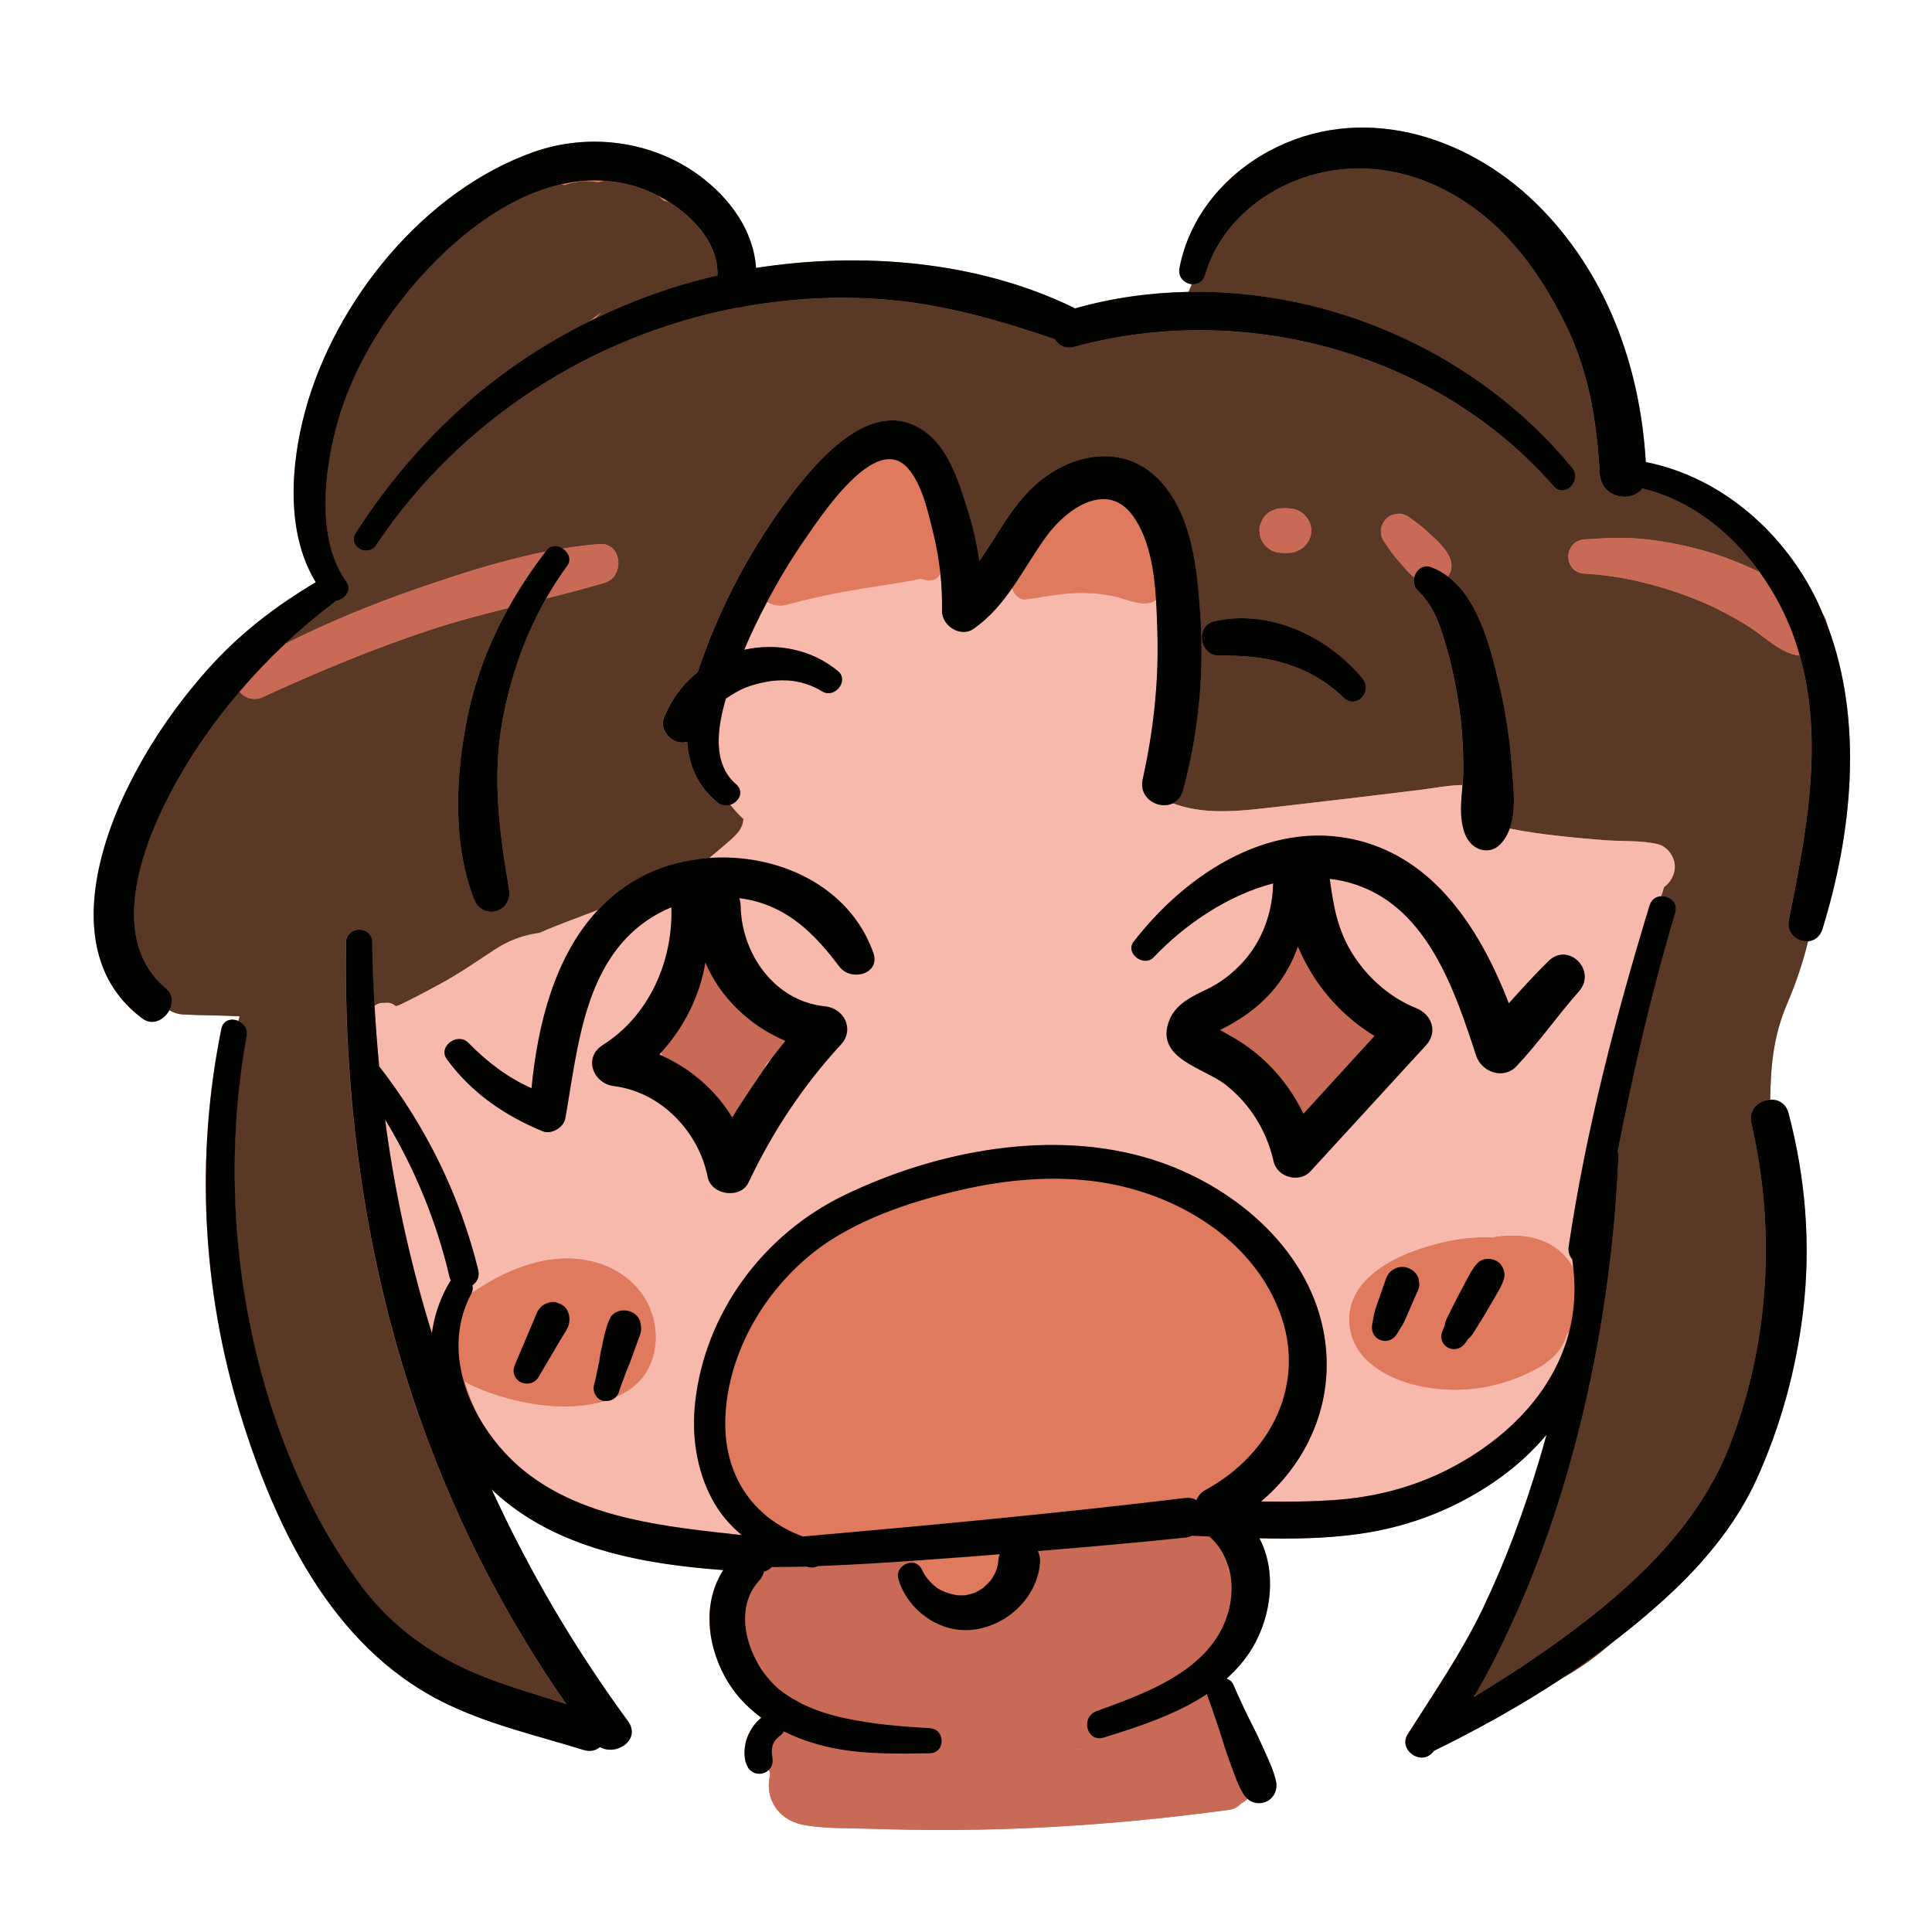 <svg xmlns="http://www.w3.org/2000/svg" xmlns:xlink="http://www.w3.org/1999/xlink" width="1080" zoomAndPan="magnify" viewBox="0 0 810 810" height="1080" preserveAspectRatio="xMidYMid meet" version="1.0"><defs><clipPath id="7562105d0b"><path d="M 39 53 L 776 53 L 776 767.238 L 39 767.238 Z M 39 53 " clip-rule="nonzero"/></clipPath><clipPath id="dcac091f33"><path d="M 100 213 L 767 213 L 767 767.238 L 100 767.238 Z M 100 213 " clip-rule="nonzero"/></clipPath></defs><g clip-path="url(#7562105d0b)"><path fill="#e07a5f" d="M 766.215 262.398 C 765.836 260.41 765.109 258.562 763.973 256.906 C 763.387 255.547 762.867 254.191 762.234 252.863 C 748.457 223.535 721.75 200 689.988 193.719 C 687.652 153.5 673.418 114.117 644.09 85.359 C 614.461 56.266 569.949 42.754 531.812 63.465 C 513.031 73.66 498.555 91.121 494.5 112.336 C 493.742 116.281 496.645 118.852 499.66 119.152 C 499.203 120.227 498.746 121.27 498.316 122.359 C 482.281 122.656 466.242 124.852 450.617 129.32 C 450.348 129.145 450.098 128.957 449.797 128.812 C 409.449 109.289 361.055 105.438 316.953 112.32 C 315.91 96.645 305.906 82.895 293.008 73.457 C 273.152 58.934 246.793 55.59 223.73 63.719 C 177.906 79.867 140.496 126.113 127.965 172.254 C 121.855 194.746 119.695 223.379 132.398 244.105 C 115.258 254.285 100.23 265.84 86.863 280.883 C 73.32 296.129 61.75 313.129 52.895 331.52 C 38.496 361.414 28.711 404.113 59.824 427.078 C 64.023 430.172 68.914 427.473 71.016 423.512 C 72.609 424.441 74.391 425.152 76.57 425.277 C 84.855 425.77 92.656 425.625 100.5 426.086 C 100.309 426.73 100.137 427.395 99.949 428.043 C 97.137 426.762 93.555 427.473 92.766 431.371 C 81.906 484.785 84.684 540.555 100.688 592.691 C 115.18 639.902 138.855 689.766 184.789 713.109 C 203.855 722.801 224.312 727.332 244.582 733.613 C 247.469 734.516 249.805 733.852 251.48 732.414 C 258.473 736.379 268.875 729.227 263.223 721.539 C 240.73 690.855 221.645 658.34 206.066 624.305 C 206.414 624.637 206.73 625 207.094 625.332 C 232.773 649.105 269 655.719 303.207 658.227 C 294.699 671.422 296.211 688.566 303.648 702.504 C 307.5 709.734 312.883 715.512 319.148 720.133 C 316.512 722.266 314.602 725.059 313.309 728.246 C 312.582 730.047 312.25 731.973 312.125 733.898 C 312.074 734.641 312.094 735.383 312.172 736.125 C 312.266 736.93 312.297 737.781 312.535 738.555 C 312.785 739.344 313.148 740.102 313.496 740.859 C 314.02 742.012 315.66 743.18 316.859 743.449 C 318.121 743.734 319.336 743.668 320.535 743.164 C 321.184 742.895 321.785 742.469 322.305 741.965 C 322.605 742.676 322.855 743.34 322.906 743.906 C 322.414 745.691 322.18 747.602 322.352 749.746 C 322.984 757.922 328.949 763.605 336.793 765.059 C 345.934 766.746 355.832 766.383 365.098 766.699 C 375.434 767.047 385.789 767.219 396.129 767.203 C 436.109 767.156 475.902 764.125 515.508 758.727 C 517.449 758.461 519.074 757.434 520.387 756.043 C 521.363 755.555 522.215 754.91 523.004 754.168 C 525.09 755.934 527.992 756.488 530.629 755.383 C 534.102 753.914 535.727 750.301 534.906 746.652 C 534.039 742.754 532.27 738.824 530.629 735.191 C 529.176 731.988 527.758 728.723 526.164 725.582 C 522.879 719.156 519.832 712.699 516.945 706.086 C 516.438 704.934 515.398 704.191 514.23 703.734 C 518.363 699.992 522.09 695.797 525.043 690.824 C 533.156 677.215 535.27 658.719 527.977 644.891 C 541.867 645.223 555.742 645.016 569.602 643.09 C 591.383 640.059 611.684 632.043 629.473 619.066 C 636.637 613.84 642.938 607.922 648.367 601.465 C 647.355 605.066 646.363 608.68 645.273 612.262 C 638.91 633.445 631.254 654.297 621.691 674.25 C 612.707 692.984 601.203 709.637 590.137 727.098 C 586.191 733.332 595.219 740.246 600.316 734.957 C 600.617 734.641 600.902 734.293 601.203 733.977 C 619.496 725.043 637.492 715.051 654.617 703.766 C 662.195 699.613 669.391 694.406 676.148 688.438 C 685.035 681.637 693.621 674.453 701.719 666.766 C 715.797 653.414 728.41 637.801 736.461 620.043 C 746.547 597.789 752.953 574.285 755.875 550.039 C 759.254 522.07 756.996 493.91 749.828 466.699 C 748.727 462.5 745.426 460.824 742.141 460.984 C 742.426 447.836 743.105 435.207 749.387 420.527 C 753.113 411.848 755.906 403.324 758.055 394.656 C 760.609 394.422 763.027 392.84 764.051 389.527 C 776.52 349.262 781.336 302.664 766.215 262.398 Z M 766.215 262.398 " fill-opacity="1" fill-rule="nonzero"/></g><path fill="#593926" d="M 749.988 385.629 C 757.266 349.527 764.777 310.918 754.551 274.867 C 746.672 274.109 739.918 266.93 733.367 262.809 C 726.738 258.641 719.762 254.902 712.531 251.918 C 697.691 245.793 680.535 241.309 664.465 240.504 C 655.168 240.047 655.266 226.727 664.465 226.125 C 673.844 225.523 682.777 225.098 692.152 226.348 C 701.199 227.547 710.066 229.41 718.766 232.203 C 725.223 234.27 731.504 236.906 737.645 239.793 C 725.488 222.984 708.504 209.551 688.523 204.848 C 683.977 210.828 672.027 209 670.859 199.672 C 670.449 198.613 670.371 197.477 670.559 196.355 C 669.156 174.73 665.668 154.543 655.801 134.922 C 645.336 114.102 631.809 95.383 611.637 83.008 C 592.535 71.309 570.199 67.176 548.594 73.852 C 528.594 80.023 511.152 94.828 505.23 115.316 C 504.363 118.348 501.98 119.406 499.66 119.184 C 499.203 120.258 498.746 121.301 498.316 122.391 C 559.152 121.238 620.129 148.688 659.066 196.07 C 663.488 201.453 656.008 209.219 651.285 203.836 C 602.355 147.883 521.742 125.957 450.477 145.434 C 446.641 146.477 443.734 144.805 442.172 142.23 C 418.781 134.242 395.277 127.488 370.512 125.547 C 350.75 124 331.051 125.152 311.84 128.594 C 310.988 128.891 310.07 129.035 309.141 129.02 C 248.242 140.652 192.699 176.184 157.688 228.617 C 154.137 233.938 145.566 229.031 149.055 223.566 C 161.855 203.473 177.465 185.039 195.348 169.285 C 211.023 155.457 228.621 143.824 247.391 134.543 C 249.047 132.996 252.52 130.691 252.285 130.898 C 251.383 131.703 250.578 132.586 249.727 133.438 C 266.016 125.594 283.145 119.484 300.758 115.508 C 301.281 102.77 291.461 91.703 280.586 84.773 C 279.828 84.555 279.07 84.332 278.297 84.191 C 277.523 83.48 276.766 82.738 275.961 82.09 C 274.289 81.223 272.629 80.449 270.988 79.785 C 265.148 77.449 259.309 76.25 253.516 75.824 C 252.551 75.98 251.59 76.188 250.641 76.473 C 246.461 75.605 241.945 75.84 236.703 77.594 C 236.422 77.527 236.184 77.418 235.898 77.371 C 235.664 77.324 235.441 77.34 235.207 77.293 C 207.203 83.652 181.711 107.488 165.484 129.414 C 153.664 145.402 144.555 163.461 139.992 182.875 C 135.574 201.707 133.285 227.355 145.203 243.945 C 147.773 247.527 144.207 251.695 140.594 251.949 C 140.324 252.234 140.152 252.547 139.805 252.801 C 132.762 258.105 125.945 263.852 119.426 269.992 C 137.246 261.055 155.699 253.465 174.562 246.914 C 192.098 240.82 210.281 234.934 228.719 231.285 C 228.891 231.051 229.066 230.812 229.238 230.578 C 231.039 228.242 233.863 228.539 235.961 229.992 C 241.047 229.172 246.145 228.477 251.258 228.098 C 260.887 227.371 262.055 241.785 253.453 244.34 C 245.34 246.754 237.164 248.855 228.969 250.906 C 219.926 266.801 213.895 284.34 210.613 302.379 C 206.258 326.391 209.445 349.102 213.422 372.844 C 215.047 382.582 202.199 386.133 198.68 376.914 C 189.539 353.016 190.992 324.242 196.203 299.57 C 199.547 283.707 205.387 268.824 213.137 254.902 C 202.23 257.633 191.355 260.457 180.637 263.992 C 156.598 271.918 133.172 281.703 110.176 292.246 C 106.23 294.062 102.535 292.578 100.422 289.941 C 89.152 303.152 79.254 317.504 71.344 332.578 C 59.16 355.781 45.145 393.992 69.578 414.418 C 72.578 416.93 72.547 420.574 70.984 423.527 C 72.578 424.457 74.359 425.168 76.539 425.293 C 84.824 425.785 92.625 425.641 100.469 426.102 C 100.277 426.746 100.105 427.41 99.914 428.059 C 102.125 429.066 103.879 431.277 103.34 434.309 C 98.164 462.957 97.012 492.316 99.727 521.297 C 104.398 571.301 121.352 624.766 151.738 665.301 C 164.41 682.219 181.918 694.578 201.441 702.41 C 213.152 707.113 225.324 710.508 237.336 714.406 C 225.641 697.656 215.016 680.121 205.453 662.109 C 198.457 648.93 192.191 635.496 186.477 621.875 C 186.227 621.277 185.973 620.691 185.719 620.094 C 156.234 548.984 143.875 472.461 144.996 395.02 C 145.09 387.934 155.902 387.949 155.984 395.02 C 156.094 403.938 156.441 412.887 156.961 421.82 C 158.004 420.875 159.406 420.309 161.16 420.527 C 162.785 420.227 164.473 420.559 165.754 421.773 C 165.832 421.805 165.91 421.82 165.988 421.855 C 166.875 421.602 167.742 421.27 168.562 420.812 C 170.203 420.086 171.812 419.234 173.41 418.414 C 177.434 416.359 181.426 414.23 185.391 412.051 C 192.934 407.898 199.926 403.055 207.109 398.32 C 213.121 394.34 219.262 392.035 226.176 391.121 C 233.738 387.773 241.645 384.98 249.145 382.094 C 249.68 381.887 250.199 381.684 250.738 381.461 C 255.93 375.953 261.961 371.152 269.094 367.43 C 277.699 362.945 287.438 360.406 297.363 359.727 C 299.574 357.895 301.77 356.062 303.93 354.184 C 306.41 352.023 309.707 349.465 311.004 346.324 C 311.398 345.379 311.586 344.383 311.648 343.355 C 309.66 341.559 307.848 339.555 306.172 337.422 C 304.469 337.992 302.512 337.895 300.773 336.477 C 292.281 329.578 288.73 320.613 288.02 311.016 C 286.758 311.379 285.383 311.426 283.887 311.016 C 280 309.941 276.703 305.176 278.281 301.133 C 281.312 293.32 286.254 286.785 292.488 281.781 C 293.008 280.172 293.527 278.594 294.082 277.031 C 302.953 252.219 315.566 228.73 331.477 207.719 C 343.441 191.922 367.148 164.375 388.898 181.848 C 398.211 189.332 402.348 203.223 405.789 214.207 C 407.953 221.105 409.5 228.098 410.586 235.184 C 418.527 223.789 424.668 210.957 435.621 201.91 C 450.586 189.551 471.941 186.176 486.273 201.547 C 499.77 216.023 501.84 238.262 503.164 257.031 C 504.918 281.973 502.516 307.258 495.949 331.375 C 495.191 334.141 493.598 335.891 491.672 336.824 C 494.355 337.816 497.148 338.559 499.898 339.062 C 511.137 341.18 522.957 339.68 534.211 338.418 C 547.426 336.934 560.637 335.324 573.848 333.777 C 581.012 332.938 588.164 332.055 595.312 331.172 C 601.105 330.461 607.199 329.215 613.121 329.121 C 613.293 327.035 613.449 325 613.449 323.059 C 613.465 313.617 612.883 304.117 611.445 294.773 C 609.992 285.348 607.91 275.957 605.039 266.863 C 602.621 259.227 600.098 253.164 594.273 247.512 C 592.742 246.047 592.41 243.977 592.883 242.082 C 592.695 241.926 592.504 241.801 592.316 241.625 C 591.699 241.043 591.051 240.457 590.453 239.859 C 589.285 238.691 588.258 237.332 587.168 236.086 C 585.652 234.316 584.059 232.598 582.75 230.672 C 581.82 229.297 580.871 227.926 579.941 226.535 C 578.945 225.066 578.645 222.48 579.199 220.82 C 579.594 219.59 580.238 218.5 581.109 217.539 C 582.199 216.34 583.809 215.707 585.371 215.504 C 586.363 215.281 587.344 215.328 588.336 215.629 C 588.922 215.883 589.523 216.133 590.105 216.371 C 591.48 217.379 592.852 218.375 594.227 219.387 C 596.086 220.742 597.73 222.289 599.418 223.836 C 600.664 224.988 602.023 226.094 603.176 227.34 C 603.758 227.973 604.312 228.617 604.879 229.266 C 605.891 230.434 606.648 231.633 607.391 232.961 C 608.398 234.773 608.875 237.301 608.227 239.336 C 607.941 240.188 607.531 240.961 607.043 241.703 C 620.191 251.602 625.035 272.328 628.559 287.039 C 631.223 298.215 632.945 309.641 633.797 321.102 C 634.398 329.168 635.863 339.348 632.961 347.352 C 633.246 347.414 633.496 347.461 633.656 347.492 C 639.891 348.785 646.266 349.609 652.598 350.352 C 659.398 351.141 666.234 351.738 673.07 352.258 C 680.234 352.812 687.922 352.258 694.914 353.887 C 699.129 354.863 702.176 359.203 702.176 363.418 C 702.176 366.434 700.375 370.066 697.645 371.879 C 697.312 373.16 696.855 374.406 696.461 375.684 C 699.949 375.48 703.66 378.242 702.383 382.566 C 692.5 415.617 684.844 449.035 678.199 482.734 C 678.438 483.352 678.578 484.062 678.547 484.883 C 676.668 529.395 669.613 573.953 657.285 616.777 C 650.953 638.766 643.172 660.375 633.559 681.164 C 629.031 690.965 624.059 701.082 618.328 710.68 C 618.438 710.758 618.551 710.852 618.66 710.934 C 628.352 705.109 637.871 698.984 647.152 692.496 C 678.766 670.398 710.461 643.312 724.938 606.566 C 741.828 563.68 744.668 515.773 734.281 470.945 C 732.91 465.039 737.535 461.172 742.16 460.938 C 742.441 447.789 743.121 435.16 749.402 420.48 C 753.129 411.801 755.922 403.273 758.07 394.609 C 753.648 395.035 748.82 391.422 749.988 385.629 Z M 528.844 218.863 C 529.223 217.711 529.855 216.719 530.77 215.863 C 531.609 214.965 532.617 214.316 533.77 213.941 C 534.875 213.355 536.074 213.086 537.352 213.133 C 537.984 213.102 538.633 213.023 539.262 213.07 C 539.562 213.086 539.879 213.102 540.18 213.133 C 542.074 213.262 543.367 213.449 545.008 214.414 C 546.855 215.488 547.125 216.117 548.387 217.758 C 548.434 217.824 548.48 217.887 548.543 217.965 C 549.352 219.355 549.762 220.836 549.762 222.449 C 549.762 224.059 549.352 225.543 548.543 226.93 C 548.496 226.992 548.449 227.055 548.387 227.137 C 547.566 228.523 546.445 229.645 545.055 230.465 C 544.676 230.656 544.281 230.812 543.887 230.957 C 542.785 231.539 541.582 231.809 540.305 231.762 C 540.258 231.762 540.211 231.762 540.164 231.777 C 539.863 231.793 539.547 231.809 539.246 231.84 C 538.617 231.887 537.969 231.809 537.336 231.777 C 535.664 231.777 534.086 231.352 532.648 230.512 C 532.02 230.023 531.387 229.551 530.77 229.062 C 529.617 227.895 528.812 226.535 528.371 224.957 C 528.262 224.137 528.152 223.316 528.039 222.48 C 527.992 221.168 528.262 219.969 528.844 218.863 Z M 563.191 292.453 C 556.359 285.742 548.133 281.102 539.215 278.324 C 529.934 275.438 521.223 274.789 511.008 274.883 C 502.801 274.961 500.953 262.336 509.066 260.488 C 532.098 255.246 556.562 266.691 571.227 284.434 C 575.789 289.957 568.496 297.66 563.191 292.453 Z M 654.617 703.766 C 661.988 698.906 669.156 693.789 676.148 688.438 C 669.391 694.406 662.195 699.613 654.617 703.766 Z M 654.617 703.766 " fill-opacity="1" fill-rule="nonzero"/><path fill="#f7b9ac" d="M 188.547 535.707 C 188.656 536.164 188.895 536.465 189.066 536.844 C 188.957 537.004 188.812 537.066 188.703 537.238 C 184.535 544.105 182.105 551.445 181.062 558.941 C 172.523 531.336 166.133 502.922 162.043 473.832 C 161.84 472.348 161.68 470.848 161.492 469.367 C 173.93 489.902 183.117 512.285 188.547 535.707 Z M 405.078 652.781 C 405.094 652.75 405.094 652.734 405.109 652.703 C 405.016 652.703 404.922 652.719 404.809 652.719 C 404.906 652.75 405 652.75 405.078 652.781 Z M 321.09 444.188 C 320.996 445.422 320.727 446.605 320.52 447.805 C 321.309 446.715 322.082 445.609 322.887 444.52 C 322.383 444.473 321.895 444.457 321.391 444.316 C 321.293 444.285 321.199 444.238 321.09 444.188 Z M 277.699 442.656 C 277.461 442.184 277.383 441.68 277.238 441.191 C 276.973 441.473 276.734 441.789 276.465 442.074 C 276.891 442.246 277.285 442.469 277.699 442.656 Z M 702.191 363.449 C 702.191 366.465 700.391 370.098 697.66 371.91 C 697.332 373.191 696.871 374.438 696.477 375.715 C 694.379 375.844 692.375 377.043 691.586 379.629 C 677.316 426.383 664.879 474.211 657.68 522.605 C 657.348 524.785 658.043 526.602 659.195 527.988 C 659.398 529.254 659.496 530.484 659.637 531.73 C 658.785 530.23 657.836 528.777 656.684 527.406 C 648.965 518.109 636.496 516.926 625.289 518.883 C 617.508 518.535 609.711 519.609 602.039 521.66 C 590.848 524.645 577.918 529.773 570.613 539.195 C 562.75 549.348 564.582 563.156 574.352 571.383 C 583.664 579.227 595.93 582.16 607.895 582.605 C 620.145 583.062 632.535 579.953 643.379 574.316 C 649.473 571.16 654.98 566.426 656.875 559.574 C 656.891 559.512 656.891 559.449 656.906 559.387 C 657.109 559.195 657.332 559.055 657.52 558.832 C 657.664 558.676 657.742 558.5 657.867 558.344 C 652.375 579.762 637.316 597.598 617.066 610.402 C 599.953 621.215 581.312 627.148 561.156 628.758 C 550.359 629.609 539.531 629.672 528.688 629.5 C 549.492 611.914 560.445 585.273 554.684 557.191 C 547.535 522.293 516.09 496.625 483.465 486.254 C 441.59 472.949 392.5 482.387 353.73 501.219 C 319.984 517.617 295.551 550.449 291.43 588.02 C 289.93 601.688 291.934 616.051 298.422 628.301 C 301.625 634.363 305.938 639.414 310.973 643.594 C 279.844 640.141 245.324 636.996 220.195 617.031 C 212.523 610.938 205.672 602.934 200.652 594 C 198.301 589.234 196.344 584.262 194.891 579.195 C 199.484 581.863 204.711 583.742 209.145 585.129 C 220.164 588.586 232.539 590.465 244.074 589.234 C 247.297 588.887 250.547 588.254 253.688 587.324 C 255.457 587.48 257.098 586.898 258.25 585.668 C 264.137 583.125 269.223 579.18 272.172 572.992 C 276.812 563.27 275.359 551.098 269.078 542.387 C 261.504 531.855 248.527 527.152 235.836 527.672 C 222.152 528.242 209.004 534.461 197.859 542.07 C 197.766 542.133 197.684 542.242 197.59 542.305 C 198.223 541.074 198.285 539.922 198.031 538.863 C 199.941 537.555 201.172 535.297 200.465 532.426 C 192.824 501.219 178.633 472.395 158.965 447.047 C 158.145 438.648 157.496 430.234 157.008 421.824 C 158.051 420.875 159.457 420.309 161.207 420.527 C 162.832 420.227 164.523 420.559 165.801 421.773 C 165.879 421.809 165.957 421.824 166.039 421.855 C 166.922 421.602 167.789 421.27 168.609 420.812 C 170.25 420.086 171.863 419.234 173.457 418.414 C 177.48 416.359 181.473 414.23 185.438 412.051 C 192.98 407.902 199.973 403.055 207.156 398.32 C 213.172 394.34 219.309 392.035 226.223 391.121 C 233.785 387.773 241.691 384.98 249.191 382.094 C 249.727 381.887 250.246 381.684 250.785 381.461 C 232.555 400.844 225.418 429.605 222.848 456.266 C 212.824 451.797 204.234 445.215 196.344 437.164 C 191.941 432.668 183.48 438.727 187.379 444.078 C 197.559 458.078 211.672 467.77 227.613 474.305 C 231.211 475.773 236.359 472.68 237.02 468.957 C 242.199 439.977 244.707 403.922 271.543 385.723 C 274.684 383.594 278.027 381.824 281.516 380.371 C 282.227 402.945 272.219 425.863 252.773 438.129 C 244.438 443.383 248.684 454.258 257.445 455.348 C 277.16 457.812 292.961 474.434 296.734 493.453 C 298.25 501.094 310.48 502.875 313.875 495.695 C 323.836 474.559 336.73 455.145 352.562 437.953 C 358.434 431.594 353.938 422.738 345.918 421.918 C 324.734 419.77 310.875 399.852 310.547 379.805 C 310.527 378.574 310.293 377.5 309.961 376.535 C 312.375 376.852 314.789 377.293 317.176 377.957 C 332.707 382.328 342.602 392.938 352.027 405.344 C 356.809 411.641 369.344 408.422 366.137 399.391 C 356.082 371.168 325.918 357.723 297.445 359.695 C 299.652 357.863 301.848 356.031 304.012 354.152 C 306.488 351.992 309.789 349.434 311.082 346.293 C 311.477 345.348 311.664 344.352 311.73 343.324 C 309.738 341.527 307.926 339.523 306.25 337.391 C 309.836 336.207 312.219 331.867 308.586 328.727 C 298.785 320.266 300.617 305.586 304.375 292.926 C 304.547 292.801 304.719 292.672 304.895 292.562 C 306.031 291.789 307.184 291.047 308.367 290.367 C 309.598 289.66 310.875 289.027 312.188 288.441 C 312.406 288.348 312.754 288.207 312.945 288.145 C 313.656 287.891 314.363 287.637 315.074 287.402 C 317.695 286.566 320.379 286.012 323.078 285.555 C 323.281 285.523 323.348 285.508 323.379 285.508 C 323.613 285.477 323.867 285.445 324.105 285.43 C 324.719 285.379 325.352 285.316 325.965 285.285 C 327.449 285.207 328.934 285.207 330.418 285.285 C 334.965 285.523 340.301 287.117 344.797 289.895 C 349.926 293.051 356.211 285.363 351.379 281.371 C 340.41 272.312 325.84 269.312 312.043 272.438 C 314.934 265.602 318.184 258.91 321.641 252.344 C 324.105 253.699 326.945 254.27 329.848 253.496 C 340.457 250.621 351.113 248.414 361.957 246.676 C 368.062 245.699 371.93 245.129 377.754 244.152 C 380.188 243.742 383.105 243.332 385.836 242.559 C 386.625 242.762 387.398 242.984 388.188 243.188 C 388.898 243.41 389.609 243.441 390.32 243.281 C 391.031 243.25 391.695 243.047 392.309 242.652 C 392.941 242.32 393.43 241.863 393.809 241.277 C 394.047 241.027 394.125 240.68 394.281 240.379 C 394.836 245.57 395.07 250.781 394.977 256.02 C 394.852 262.32 402.711 267.527 408.25 263.629 C 415.008 258.879 420.012 252.863 424.508 246.441 C 424.543 246.66 424.543 246.883 424.605 247.117 C 425.203 249.297 427.617 251.555 430.035 251.254 C 439.156 250.133 446.277 248.238 455.559 248.602 C 460.199 248.793 462.961 249.094 467.031 249.945 C 472.004 250.984 477.277 253.859 482.344 252.66 C 483.195 252.453 483.969 252.012 484.695 251.477 C 484.996 256.305 485.137 261.023 485.266 265.367 C 485.879 286.043 483.59 306.5 479.109 326.688 C 477.293 334.898 485.992 339.57 491.75 336.809 C 494.434 337.801 497.23 338.543 499.977 339.047 C 511.215 341.164 523.035 339.664 534.293 338.402 C 547.504 336.918 560.715 335.309 573.926 333.762 C 581.094 332.922 588.242 332.039 595.395 331.156 C 601.188 330.445 607.277 329.199 613.199 329.105 C 612.66 335.324 611.902 341.938 613.578 347.637 C 614.035 348.93 614.066 349.309 614.035 349.215 C 614.477 350.316 615.012 351.375 615.707 352.387 C 618.707 356.789 624.863 358.133 628.871 354.09 C 630.797 352.148 632.094 349.859 632.992 347.367 C 633.277 347.43 633.527 347.477 633.688 347.508 C 639.922 348.805 646.297 349.625 652.629 350.367 C 659.43 351.156 666.266 351.754 673.102 352.277 C 680.266 352.828 687.953 352.277 694.945 353.902 C 699.129 354.895 702.191 359.238 702.191 363.449 Z M 649.266 402.914 C 643.441 408.594 638.012 414.625 632.566 420.652 C 621.297 391.625 603.508 362.629 572.727 353.301 C 534.527 341.715 497.734 365.754 475.273 394.832 C 471.531 399.676 479.566 405.676 483.688 401.316 C 496.473 387.824 514.578 375.336 533.754 370.363 C 533.504 382.566 529.289 394.406 520.969 403.496 C 516.504 408.375 511.371 412.273 505.375 415.082 C 499.344 417.906 492.855 421.145 490.238 427.742 C 483.891 443.777 504.664 447.598 513.805 454.75 C 524.172 462.863 531.102 474.211 533.992 486.996 C 535.492 493.641 544.82 496.074 549.398 491.07 C 565.543 473.453 581.691 455.855 597.84 438.238 C 602.938 432.684 600.254 425.293 593.734 422.676 C 582.781 418.285 573.438 410 567.141 400.086 C 560.73 389.984 559.027 379.836 557.496 368.453 C 561.363 368.898 565.199 369.75 568.969 371.059 C 598.77 381.414 610.012 415.492 618.863 442.531 C 621.152 449.508 630.324 452.793 635.785 447 C 645.18 437.055 652.93 425.832 661.973 415.602 C 669.582 407.016 657.633 394.766 649.266 402.914 Z M 649.266 402.914 " fill-opacity="1" fill-rule="nonzero"/><path fill="#e07a5f" d="M 405.141 652.703 C 405.125 652.734 405.109 652.766 405.109 652.797 C 405.109 652.75 405.125 652.719 405.141 652.703 Z M 348.508 210.91 C 348.789 210.863 349.043 210.766 349.328 210.703 C 349.203 210.578 349.09 210.469 348.949 210.34 C 348.809 210.531 348.664 210.719 348.508 210.91 Z M 392.324 653.633 C 394.219 653.492 396.113 653.367 397.992 653.223 C 396.715 653.16 393.539 653.508 392.324 653.633 Z M 235.805 527.688 C 222.121 528.258 208.973 534.477 197.828 542.086 C 197.734 542.148 197.652 542.258 197.559 542.32 C 197.543 542.352 197.543 542.367 197.527 542.402 C 191.309 554.066 190.93 566.82 194.277 578.863 C 194.465 578.973 194.656 579.082 194.844 579.195 C 199.438 581.863 204.664 583.742 209.098 585.129 C 220.113 588.586 232.492 590.465 244.027 589.234 C 247.25 588.887 250.5 588.254 253.641 587.324 C 253.375 587.293 253.105 587.355 252.836 587.293 C 249.965 586.645 248.305 583.363 249.047 580.613 C 249.664 578.344 250.121 576.055 250.578 573.734 C 250.676 573.242 250.77 572.738 250.879 572.25 C 250.973 571.762 251.305 570.922 251.273 570.387 C 251.289 570.246 251.305 570.102 251.336 569.961 C 251.465 568.949 251.621 568.004 251.828 567.023 C 252.301 564.801 252.758 562.59 253.23 560.363 C 253.469 559.211 255.016 553.039 256.594 551.383 C 260.129 547.656 267.422 549.266 268.496 554.523 C 268.844 556.211 268.969 557.664 268.434 559.336 C 268.273 559.812 268.086 560.285 267.91 560.758 C 267.516 561.863 267.105 562.969 266.711 564.074 C 265.938 566.203 265.164 568.336 264.391 570.48 C 264.059 571.398 263.711 572.297 263.316 573.195 C 263.223 573.418 263.113 573.637 263.02 573.859 C 262.574 574.805 262.262 575.863 261.898 576.828 C 261.059 579.035 260.238 581.23 259.562 583.488 C 259.293 584.355 258.82 585.051 258.25 585.668 C 264.137 583.125 269.223 579.18 272.172 572.992 C 276.812 563.27 275.359 551.098 269.078 542.387 C 261.473 531.871 248.496 527.168 235.805 527.688 Z M 238.566 554.887 C 238.094 557.207 236.277 559.512 235.078 561.547 C 234.039 563.301 233.012 565.066 231.969 566.836 C 229.902 570.355 227.816 573.875 225.75 577.395 C 224.156 580.094 220.777 580.82 218.078 579.398 C 216.863 578.754 215.871 577.348 215.508 576.055 C 215.062 574.461 215.457 573.18 216.074 571.727 C 218.441 566.125 220.824 560.535 223.191 554.934 C 223.445 554.316 223.715 553.703 223.965 553.086 C 224.141 552.691 224.297 552.281 224.473 551.887 C 224.773 551.176 225.07 550.48 225.371 549.773 C 225.797 549.156 226.27 548.555 226.777 548.004 C 227.203 547.531 227.785 547.121 228.418 546.789 C 228.641 546.68 228.859 546.598 229.082 546.504 C 230.582 545.875 232.301 545.637 233.641 546.188 C 233.578 546.203 233.516 546.219 233.453 546.234 C 234.117 546.395 234.746 546.582 235.332 546.898 C 238.188 548.414 239.199 551.902 238.566 554.887 Z M 424.559 247.133 C 424.492 246.898 424.492 246.676 424.461 246.457 C 429.371 239.414 433.633 231.855 438.793 224.77 C 447.035 213.418 464.176 201.203 475.035 216.387 C 481.855 225.922 483.875 239.086 484.664 251.508 C 483.938 252.043 483.164 252.484 482.312 252.691 C 477.246 253.891 471.973 251 467 249.977 C 462.93 249.125 460.168 248.809 455.527 248.633 C 446.246 248.27 439.125 250.164 430.004 251.285 C 427.57 251.57 425.156 249.312 424.559 247.133 Z M 321.609 252.359 C 326.395 243.281 331.664 234.461 337.52 226.047 C 339.559 223.125 343.582 217.066 348.508 210.895 C 348.789 210.848 349.043 210.75 349.328 210.688 C 349.203 210.562 349.09 210.449 348.949 210.324 C 358.168 198.914 370.414 187.406 379.176 194.887 C 386.281 200.949 389.215 215.125 391.348 223.758 C 392.703 229.234 393.652 234.789 394.25 240.363 C 394.094 240.664 394.016 241.012 393.777 241.262 C 393.398 241.848 392.895 242.305 392.277 242.637 C 391.66 243.031 391 243.234 390.289 243.266 C 389.578 243.426 388.867 243.395 388.156 243.172 C 387.367 242.969 386.594 242.746 385.805 242.543 C 383.059 243.316 380.156 243.727 377.723 244.137 C 371.914 245.113 368.031 245.684 361.922 246.66 C 351.078 248.414 340.426 250.605 329.816 253.48 C 326.93 254.301 324.074 253.73 321.609 252.359 Z M 406.09 652.625 C 410.414 652.293 414.723 651.914 419.047 651.566 C 418.734 652.449 418.512 653.383 418.465 654.359 C 418.465 654.598 418.449 654.852 418.418 655.086 C 418.32 655.543 418.258 656.082 418.164 656.445 C 418.039 656.965 417.895 657.469 417.738 657.977 C 417.691 658.148 417.328 659 417.25 659.27 C 417.137 659.492 417.027 659.695 416.996 659.758 C 416.695 660.328 416.379 660.879 416.035 661.418 C 415.781 661.828 415.496 662.223 415.211 662.617 C 415.117 662.727 414.992 662.867 414.816 663.059 C 414.027 663.941 413.191 664.73 412.309 665.52 C 412.23 665.598 412.199 665.613 412.148 665.68 C 412.07 665.727 412.008 665.758 411.898 665.836 C 411.359 666.184 410.84 666.531 410.273 666.848 C 409.812 667.113 409.34 667.352 408.867 667.59 C 408.758 667.652 408.66 667.684 408.551 667.73 C 407.367 668.125 406.199 668.473 404.969 668.723 C 404.859 668.742 404.875 668.758 404.809 668.773 C 404.777 668.773 404.809 668.758 404.715 668.758 C 404.086 668.738 403.438 668.82 402.805 668.82 C 402.27 668.82 401.75 668.773 401.227 668.758 C 401.086 668.758 401.023 668.758 400.941 668.738 C 400.848 668.707 400.77 668.691 400.598 668.66 C 399.445 668.41 398.324 668.156 397.203 667.777 C 396.902 667.684 396.602 667.57 396.301 667.461 C 396.824 667.699 396.855 667.715 396.43 667.523 C 395.941 667.32 395.434 667.098 394.961 666.879 C 394.395 666.609 393.793 666.324 393.258 665.992 C 393.273 665.992 392.484 665.441 392.309 665.332 C 391.52 664.715 390.793 664.02 390.098 663.293 C 388.441 661.559 387.398 660.152 386.297 657.738 C 386.043 657.203 385.16 656.383 384.258 655.656 C 384.227 655.641 384.195 655.625 384.148 655.605 C 384.148 655.59 384.148 655.59 384.148 655.574 C 383.344 654.945 382.539 654.391 382.176 654.188 C 382.523 654.027 383.738 654.141 384.652 654.203 C 385.062 654.172 385.473 654.141 385.902 654.109 C 386.391 653.949 386.91 653.965 387.449 653.996 C 387.906 653.965 388.379 653.934 388.836 653.902 C 390.004 653.824 391.156 653.73 392.324 653.648 C 393.352 653.824 394.312 654.172 395.133 654.785 C 395.988 654.094 396.934 653.555 398.008 653.238 C 400.281 653.066 402.555 652.926 404.828 652.734 C 404.906 652.766 405 652.75 405.094 652.781 C 405.109 652.75 405.109 652.734 405.125 652.703 C 405.125 652.703 405.141 652.703 405.141 652.703 C 405.125 652.734 405.109 652.766 405.109 652.781 C 405.125 652.75 405.141 652.719 405.141 652.688 C 405.457 652.672 405.773 652.656 406.09 652.625 Z M 575.664 553.922 C 575.695 553.543 575.727 553.164 575.789 552.801 C 575.82 552.629 575.852 552.457 575.883 552.297 C 575.805 552.836 575.727 553.371 575.664 553.922 Z M 659.621 531.715 C 658.77 530.215 657.82 528.762 656.668 527.391 C 648.949 518.094 636.48 516.91 625.273 518.867 C 617.492 518.52 609.695 519.594 602.023 521.645 C 590.832 524.629 577.902 529.758 570.598 539.18 C 562.734 549.328 564.566 563.141 574.336 571.367 C 583.648 579.211 595.914 582.145 607.879 582.59 C 620.129 583.047 632.52 579.938 643.363 574.301 C 649.457 571.145 654.965 566.41 656.859 559.559 C 656.875 559.496 656.875 559.434 656.891 559.367 C 657.094 559.18 657.316 559.039 657.504 558.816 C 657.648 558.66 657.727 558.484 657.852 558.328 C 660.016 549.961 660.648 541.059 659.621 531.715 Z M 594.082 541.895 C 592.945 544.5 591.809 547.121 590.672 549.723 C 590.121 551.004 589.57 552.281 589 553.559 C 588.227 555.328 587.312 556.734 586.098 558.266 C 586.41 557.855 586.727 557.441 587.059 557.016 C 586.555 557.836 586.047 558.66 585.543 559.48 C 584.059 561.879 581.141 562.855 578.551 561.77 C 575.867 560.633 574.762 557.918 575.301 555.156 C 575.457 554.367 575.617 553.594 575.758 552.801 C 576.152 549.898 577.195 547.246 578.172 544.453 C 579.121 541.77 580.051 539.07 580.996 536.387 C 581.754 534.223 583.004 532.645 585.133 531.746 C 586.98 530.973 588.797 530.973 590.641 531.746 C 592.598 532.566 594.289 534.223 594.777 536.387 C 594.855 537.02 594.953 537.648 595.031 538.281 C 595.062 539.574 594.73 540.773 594.082 541.895 Z M 630.516 536.215 C 629.707 538.992 628.02 541.66 626.566 544.152 C 625.32 546.285 624.09 548.398 622.844 550.531 C 621.598 552.66 620.285 554.727 618.977 556.812 C 618.172 558.121 617.398 559.512 616.34 560.633 C 616.086 560.836 615.852 561.043 615.613 561.277 C 615.598 561.293 615.598 561.293 615.582 561.309 C 615.188 561.863 614.793 562.414 614.398 562.984 C 612.629 565.477 609.742 566.426 606.934 564.941 C 605.746 564.309 604.77 562.938 604.422 561.672 C 603.996 560.125 604.375 558.879 604.973 557.461 C 605.242 556.828 605.543 556.211 605.781 555.566 C 606.062 554.949 606.047 554.934 605.73 555.535 C 605.812 555.219 605.875 554.887 605.906 554.555 C 606.285 553.086 607.168 551.648 607.832 550.293 C 608.922 548.082 609.992 545.855 611.145 543.68 C 612.297 541.5 613.449 539.324 614.602 537.16 C 615.961 534.586 617.352 531.855 619.309 529.695 C 621.344 527.438 624.879 527.293 627.422 528.652 C 630.023 530.027 631.305 533.48 630.516 536.215 Z M 536.266 549.363 C 548.23 579.824 532.965 609.629 505.438 624.652 C 503.402 625.758 502.219 627.289 501.648 628.965 C 500.418 628.191 498.855 627.812 496.914 628.031 C 443.625 634.473 390.113 639.461 336.637 644.195 C 315.25 636.289 303.285 618.121 304.105 594.504 C 304.754 576.289 311.902 558.391 323.016 543.602 C 326.188 539.387 329.676 535.426 333.434 531.777 C 338.262 527.09 343.52 522.906 349.105 519.402 C 365.254 509.316 384.055 503.254 402.488 498.977 C 421.844 494.496 442.25 492.617 461.965 495.711 C 493.078 500.617 524.332 518.977 536.266 549.363 Z M 536.266 549.363 " fill-opacity="1" fill-rule="nonzero"/><g clip-path="url(#dcac091f33)"><path fill="#c96a57" d="M 516.438 741.176 C 515.254 737.844 514.008 734.531 512.965 731.152 C 510.852 724.238 508.562 717.469 506.035 710.695 C 505.973 710.539 506.02 710.379 505.973 710.207 C 492.984 718.855 477.152 723.969 462.691 728.453 C 455.527 730.68 452.812 719.883 459.645 717.371 C 477.812 710.68 499.992 703.008 510.66 685.551 C 515.539 677.547 517.449 667.715 515.539 658.922 C 515.207 658.719 514.922 658.449 514.559 658.273 C 514.641 657.66 514.797 657.043 514.812 656.414 C 513.359 651.789 510.883 647.527 506.984 644.148 C 504.539 644.039 502.105 643.941 499.66 643.848 C 498.84 644.227 497.938 644.512 496.914 644.621 C 476.332 646.77 455.715 648.566 435.086 650.273 C 436.094 652.387 436.16 654.375 435.828 656.742 C 433.871 670.965 420.988 682.188 406.957 683.34 C 393.383 684.461 380.234 674.707 376.57 661.859 C 375.324 657.484 380.219 654.188 383.723 655.387 C 383.422 655.023 383.137 654.676 382.84 654.344 C 370.32 655.23 357.789 656.004 345.238 656.477 C 345.145 656.695 345.066 656.871 345.051 656.887 C 344.988 656.871 344.578 656.742 343.93 656.555 C 343.551 656.57 343.188 656.602 342.824 656.617 C 341.75 657.156 340.504 657.422 339.02 657.074 C 338.719 656.996 338.422 656.902 338.121 656.824 C 333.242 656.965 328.367 656.965 323.488 656.996 C 322.715 657.93 321.609 658.605 320.223 658.922 C 319.984 660.168 319.398 661.434 318.328 662.586 C 309.914 671.645 311.207 685.125 316.938 696.016 C 317.773 697.09 318.547 698.211 319.527 699.156 C 320.062 700.422 320.664 701.652 321.355 702.82 C 322.508 704.27 323.727 705.629 325.004 706.844 C 327.828 709.527 331.129 711.609 334.586 713.441 C 335.121 713.586 335.641 713.773 336.195 713.867 C 336.605 714.027 337 714.184 337.41 714.309 C 337.254 714.438 337.078 714.547 336.906 714.672 C 342.273 717.199 348.016 719 353.668 720.246 C 365.57 722.852 377.52 723.859 389.656 724.508 C 396.43 724.871 396.492 734.988 389.656 735.082 C 377.156 735.242 364.355 735.523 351.98 733.41 C 343.852 732.02 335.863 729.527 328.555 725.895 C 328.082 726.75 327.449 727.523 326.629 728.027 C 326.551 728.074 326.488 728.121 326.426 728.168 C 325.934 728.578 325.492 729.055 325.066 729.527 C 324.719 730.031 324.402 730.551 324.137 731.105 C 323.914 731.738 323.742 732.367 323.613 733.016 C 323.551 733.852 323.504 734.672 323.598 735.508 C 323.676 735.984 323.742 736.441 323.82 736.914 C 323.82 736.883 323.82 736.836 323.82 736.805 C 323.789 736.52 323.742 736.234 323.711 735.949 C 323.742 736.156 323.773 736.363 323.82 736.551 C 323.836 736.629 323.82 736.707 323.836 736.789 C 323.867 737.008 323.898 737.23 323.93 737.449 C 323.898 737.262 323.867 737.07 323.852 736.898 C 324.055 738.32 323.945 739.598 323.266 740.891 C 323.047 741.316 322.699 741.664 322.336 741.996 C 322.637 742.707 322.887 743.371 322.938 743.938 C 322.445 745.723 322.211 747.633 322.383 749.777 C 323.016 757.953 328.98 763.637 336.828 765.09 C 345.965 766.793 355.863 766.414 365.129 766.73 C 375.469 767.078 385.82 767.25 396.16 767.234 C 436.145 767.188 475.938 764.156 515.539 758.762 C 517.48 758.492 519.105 757.465 520.418 756.078 C 521.395 755.586 522.246 754.941 523.035 754.199 C 522.422 753.676 521.867 753.094 521.426 752.383 C 519.312 748.973 517.781 744.918 516.438 741.176 Z M 451.645 733.727 C 451.832 733.551 452.008 733.379 452.195 733.188 C 452.828 733.301 453.457 733.426 454.105 733.52 C 453.285 733.598 452.465 733.68 451.645 733.727 Z M 540.258 405.691 C 541.805 402.848 543.098 399.883 544.141 396.852 C 546.176 401.648 548.609 406.242 551.324 410.332 C 557.922 420.242 566.352 428.277 576.246 434.324 C 574.414 436.328 572.602 438.332 570.77 440.32 C 570.391 440.148 569.555 441.348 569.508 441.695 C 561.82 450.109 554.148 458.539 546.461 466.949 C 542.91 459.5 538.109 452.633 532.285 446.746 C 527.535 441.949 522.012 437.688 516.09 434.434 C 515.414 434.055 513.441 432.871 511.5 431.844 C 523.699 425.816 533.645 417.875 540.258 405.691 Z M 277.238 441.191 C 286.852 430.598 293.434 417.48 295.723 403.527 C 301.832 418.191 314.492 430.188 329.234 436.391 C 327.055 439.059 324.957 441.773 322.887 444.52 C 322.383 444.473 320.727 446.605 320.52 447.805 C 315.676 454.48 311.129 461.363 306.992 468.512 C 300.129 457.164 289.789 448.215 277.699 442.672 C 277.477 442.184 277.398 441.68 277.238 441.191 Z M 119.441 269.977 C 137.262 261.039 155.715 253.449 174.578 246.898 C 192.113 240.805 210.297 234.918 228.734 231.27 C 222.957 238.816 217.715 246.676 213.152 254.883 C 202.246 257.617 191.371 260.441 180.652 263.977 C 156.613 271.902 133.191 281.688 110.191 292.23 C 106.246 294.047 102.551 292.562 100.438 289.926 C 106.418 282.934 112.766 276.258 119.441 269.977 Z M 235.98 229.992 C 241.062 229.172 246.16 228.477 251.273 228.098 C 260.902 227.371 262.07 241.785 253.469 244.34 C 245.355 246.754 237.18 248.855 228.984 250.906 C 231.668 246.188 234.605 241.594 237.84 237.191 C 239.75 234.602 238.316 231.602 235.98 229.992 Z M 528.371 224.926 C 528.262 224.105 528.152 223.285 528.039 222.449 C 527.992 221.168 528.262 219.969 528.844 218.863 C 529.223 217.711 529.855 216.719 530.77 215.863 C 531.609 214.965 532.617 214.316 533.77 213.941 C 534.875 213.355 536.074 213.086 537.352 213.133 C 537.984 213.102 538.633 213.023 539.262 213.07 C 539.562 213.086 539.879 213.102 540.18 213.133 C 542.074 213.262 543.367 213.449 545.008 214.414 C 546.855 215.488 547.125 216.117 548.387 217.758 C 548.434 217.824 548.48 217.887 548.543 217.965 C 549.352 219.355 549.762 220.836 549.762 222.449 C 549.762 224.059 549.352 225.543 548.543 226.93 C 548.496 226.992 548.449 227.055 548.387 227.137 C 547.566 228.523 546.445 229.645 545.055 230.465 C 544.676 230.656 544.281 230.812 543.887 230.957 C 542.785 231.539 541.582 231.809 540.305 231.762 C 540.258 231.762 540.211 231.762 540.164 231.777 C 539.863 231.793 539.547 231.809 539.246 231.84 C 538.617 231.887 537.969 231.809 537.336 231.777 C 535.664 231.777 534.086 231.352 532.648 230.512 C 532.02 230.023 531.387 229.551 530.77 229.062 C 529.617 227.863 528.812 226.504 528.371 224.926 Z M 592.93 242.113 C 592.742 241.957 592.551 241.832 592.363 241.656 C 591.746 241.074 591.102 240.488 590.5 239.891 C 589.332 238.723 588.305 237.363 587.219 236.117 C 585.703 234.348 584.105 232.629 582.797 230.703 C 581.867 229.328 580.918 227.957 579.988 226.566 C 578.992 225.098 578.691 222.512 579.246 220.852 C 579.641 219.621 580.289 218.531 581.156 217.57 C 582.246 216.371 583.855 215.738 585.418 215.535 C 586.41 215.312 587.391 215.359 588.387 215.66 C 588.969 215.914 589.57 216.164 590.152 216.402 C 591.527 217.41 592.898 218.406 594.273 219.418 C 596.137 220.773 597.777 222.32 599.465 223.867 C 600.711 225.02 602.07 226.125 603.223 227.371 C 603.805 228.004 604.359 228.652 604.926 229.297 C 605.938 230.465 606.695 231.664 607.438 232.992 C 608.445 234.809 608.922 237.332 608.273 239.367 C 607.988 240.223 607.578 240.996 607.09 241.734 C 604.941 240.125 602.605 238.77 600.004 237.805 C 596.547 236.543 593.688 239.086 592.93 242.113 Z M 766.215 262.398 C 765.52 260.551 764.746 258.719 763.973 256.906 C 765.109 258.562 765.836 260.41 766.215 262.398 Z M 718.766 232.203 C 725.223 234.27 731.504 236.906 737.645 239.793 C 742.773 246.898 747.066 254.586 750.32 262.492 C 752.008 266.582 753.367 270.715 754.551 274.883 C 746.672 274.125 739.918 266.945 733.367 262.824 C 726.738 258.656 719.762 254.918 712.531 251.934 C 697.691 245.809 680.535 241.324 664.465 240.52 C 655.168 240.062 655.266 226.742 664.465 226.141 C 673.844 225.543 682.777 225.113 692.152 226.363 C 701.199 227.547 710.086 229.41 718.766 232.203 Z M 718.766 232.203 " fill-opacity="1" fill-rule="nonzero"/></g><path fill="#020201" d="M 196.312 437.164 C 191.906 432.668 183.449 438.727 187.348 444.078 C 197.527 458.078 211.641 467.77 227.582 474.305 C 231.18 475.773 236.324 472.68 236.988 468.953 C 242.168 439.973 244.676 403.922 271.508 385.723 C 274.652 383.594 277.996 381.824 281.484 380.371 C 282.195 402.945 272.188 425.863 252.742 438.129 C 244.406 443.383 248.652 454.258 257.414 455.348 C 277.129 457.812 292.93 474.434 296.703 493.453 C 298.219 501.094 310.449 502.875 313.844 495.695 C 323.805 474.559 336.699 455.145 352.531 437.953 C 358.402 431.594 353.906 422.738 345.887 421.918 C 324.703 419.77 310.844 399.852 310.512 379.805 C 310.496 378.574 310.262 377.5 309.93 376.535 C 312.344 376.852 314.758 377.293 317.145 377.957 C 332.676 382.328 342.57 392.938 351.996 405.344 C 356.777 411.641 369.312 408.422 366.105 399.391 C 356.051 371.168 325.887 357.723 297.414 359.695 C 287.469 360.391 277.73 362.914 269.141 367.398 C 262.008 371.121 255.961 375.922 250.785 381.43 C 232.555 400.812 225.418 429.574 222.848 456.234 C 212.793 451.797 204.203 445.215 196.312 437.164 Z M 329.25 436.391 C 327.07 439.059 324.973 441.773 322.906 444.52 C 322.098 445.594 311.145 461.363 307.008 468.512 C 300.145 457.164 289.805 448.215 277.715 442.672 C 277.301 442.484 276.906 442.262 276.48 442.09 C 276.75 441.805 276.988 441.488 277.254 441.207 C 286.867 430.613 293.449 417.496 295.738 403.543 C 301.832 418.191 314.492 430.188 329.25 436.391 Z M 483.703 401.316 C 496.488 387.824 514.594 375.336 533.77 370.363 C 533.52 382.566 529.305 394.406 520.984 403.496 C 516.52 408.375 511.387 412.273 505.391 415.082 C 499.359 417.906 492.871 421.145 490.254 427.742 C 483.906 443.777 504.68 447.598 513.82 454.75 C 524.188 462.863 531.117 474.211 534.008 486.996 C 535.508 493.641 544.836 496.074 549.414 491.07 C 565.559 473.453 581.707 455.855 597.855 438.238 C 602.953 432.684 600.27 425.293 593.75 422.676 C 582.797 418.285 573.453 410 567.156 400.086 C 560.746 389.984 559.043 379.836 557.512 368.453 C 561.379 368.898 565.215 369.75 568.984 371.059 C 598.785 381.414 610.027 415.492 618.879 442.531 C 621.168 449.508 630.34 452.793 635.801 447 C 645.195 437.055 652.945 425.832 661.988 415.602 C 669.598 406.984 657.633 394.75 649.281 402.898 C 643.457 408.578 638.027 414.609 632.582 420.637 C 621.312 391.609 603.523 362.613 572.742 353.285 C 534.543 341.699 497.75 365.738 475.289 394.816 C 471.562 399.676 479.598 405.676 483.703 401.316 Z M 544.156 396.852 C 546.191 401.648 548.625 406.242 551.34 410.332 C 557.938 420.242 566.367 428.277 576.262 434.324 C 574.43 436.328 572.617 438.332 570.785 440.32 C 570.359 440.781 554.164 458.539 546.477 466.949 C 542.926 459.5 538.125 452.633 532.301 446.746 C 527.551 441.949 522.027 437.688 516.105 434.434 C 515.43 434.055 513.457 432.871 511.516 431.844 C 523.699 425.785 533.645 417.844 540.258 405.66 C 541.805 402.848 543.098 399.883 544.156 396.852 Z M 306.219 337.406 C 304.516 337.977 302.559 337.879 300.82 336.461 C 292.328 329.562 288.777 320.598 288.066 311 C 286.805 311.363 285.434 311.41 283.934 311 C 280.051 309.926 276.75 305.16 278.328 301.117 C 281.359 293.305 286.301 286.77 292.535 281.766 C 293.055 280.156 293.578 278.578 294.129 277.016 C 303 252.203 315.613 228.715 331.523 207.703 C 343.488 191.902 367.195 164.359 388.945 181.832 C 398.262 189.316 402.395 203.207 405.836 214.191 C 408 221.09 409.547 228.082 410.637 235.168 C 418.574 223.773 424.715 210.941 435.668 201.895 C 450.633 189.535 471.988 186.16 486.32 201.531 C 499.816 216.008 501.887 238.246 503.211 257.016 C 504.965 281.957 502.562 307.242 495.996 331.359 C 495.238 334.125 493.645 335.875 491.719 336.805 C 485.977 339.57 477.262 334.914 479.078 326.688 C 483.559 306.516 485.848 286.059 485.234 265.367 C 485.105 261.023 484.965 256.289 484.664 251.477 C 483.875 239.055 481.855 225.887 475.035 216.355 C 464.191 201.168 447.051 213.387 438.793 224.734 C 433.633 231.824 429.371 239.383 424.461 246.426 C 419.98 252.863 414.977 258.863 408.203 263.613 C 402.68 267.512 394.805 262.305 394.93 256.004 C 395.039 250.766 394.789 245.539 394.234 240.363 C 393.637 234.773 392.688 229.234 391.332 223.758 C 389.199 215.125 386.262 200.949 379.16 194.887 C 370.398 187.406 358.152 198.914 348.934 210.324 C 348.773 210.516 348.633 210.703 348.492 210.879 C 343.566 217.051 339.543 223.109 337.504 226.031 C 331.648 234.445 326.375 243.266 321.594 252.344 C 318.121 258.91 314.887 265.586 311.996 272.438 C 325.793 269.312 340.348 272.297 351.332 281.371 C 356.164 285.363 349.879 293.051 344.75 289.895 C 340.266 287.117 334.918 285.539 330.371 285.285 C 328.887 285.207 327.402 285.207 325.918 285.285 C 325.305 285.316 324.672 285.379 324.055 285.43 C 323.805 285.445 323.566 285.477 323.332 285.508 C 323.301 285.508 323.234 285.523 323.031 285.555 C 320.316 286.012 317.648 286.562 315.027 287.402 C 314.316 287.637 313.605 287.891 312.898 288.145 C 312.691 288.223 312.359 288.348 312.141 288.441 C 310.844 289.027 309.566 289.656 308.32 290.367 C 307.121 291.047 305.984 291.789 304.848 292.562 C 304.672 292.688 304.5 292.816 304.324 292.926 C 300.57 305.586 298.723 320.281 308.539 328.727 C 312.188 331.883 309.789 336.238 306.219 337.406 Z M 613.168 329.121 C 613.34 327.035 613.5 325 613.5 323.059 C 613.516 313.617 612.93 304.117 611.492 294.773 C 610.043 285.348 607.957 275.957 605.086 266.863 C 602.672 259.227 600.145 253.164 594.32 247.512 C 592.789 246.047 592.457 243.977 592.93 242.082 C 593.688 239.055 596.531 236.512 599.973 237.789 C 602.574 238.754 604.926 240.109 607.059 241.719 C 620.207 251.617 625.051 272.344 628.574 287.055 C 631.238 298.23 632.961 309.656 633.812 321.117 C 634.414 329.184 635.879 339.363 632.977 347.367 C 632.078 349.859 630.781 352.148 628.855 354.09 C 624.848 358.148 618.676 356.789 615.691 352.387 C 615.012 351.375 614.461 350.316 614.02 349.215 C 613.812 348.707 613.719 348.156 613.562 347.637 C 611.871 341.953 612.629 335.34 613.168 329.121 Z M 213.152 254.902 C 217.715 246.691 222.957 238.832 228.734 231.285 C 228.906 231.051 229.082 230.812 229.254 230.578 C 231.055 228.242 233.879 228.539 235.98 229.992 C 238.301 231.586 239.734 234.602 237.824 237.191 C 234.59 241.594 231.668 246.188 228.969 250.906 C 219.926 266.801 213.895 284.34 210.613 302.379 C 206.258 326.391 209.445 349.102 213.422 372.844 C 215.047 382.582 202.199 386.133 198.68 376.914 C 189.539 353.016 190.992 324.242 196.203 299.57 C 199.562 283.707 205.402 268.824 213.152 254.902 Z M 71.016 423.527 C 68.914 427.488 64.023 430.188 59.824 427.094 C 28.711 404.129 38.48 361.414 52.895 331.535 C 61.75 313.145 73.32 296.145 86.863 280.898 C 100.23 265.855 115.258 254.285 132.398 244.121 C 119.695 223.379 121.855 194.762 127.965 172.27 C 140.496 126.129 177.906 79.898 223.746 63.734 C 246.809 55.605 273.168 58.949 293.023 73.473 C 305.922 82.91 315.926 96.66 316.969 112.336 C 361.07 105.469 409.484 109.305 449.812 128.828 C 450.113 128.973 450.363 129.16 450.633 129.336 C 466.242 124.867 482.281 122.688 498.332 122.375 C 559.168 121.223 620.145 148.672 659.086 196.055 C 663.504 201.438 656.023 209.203 651.301 203.82 C 602.371 147.867 521.758 125.941 450.492 145.418 C 446.656 146.461 443.75 144.789 442.188 142.215 C 418.797 134.227 395.293 127.473 370.527 125.531 C 350.766 123.984 331.066 125.137 311.855 128.578 C 311.004 128.875 310.086 129.02 309.156 129.004 C 248.258 140.637 192.715 176.168 157.703 228.602 C 154.152 233.922 145.582 229.016 149.07 223.551 C 161.871 203.457 177.48 185.023 195.363 169.27 C 211.039 155.441 228.641 143.809 247.406 134.527 C 248.18 134.148 248.969 133.801 249.758 133.422 C 266.047 125.578 283.176 119.469 300.789 115.492 C 301.312 102.754 291.492 91.688 280.617 84.758 C 279.086 83.781 277.539 82.879 275.992 82.074 C 274.32 81.207 272.66 80.434 271.02 79.77 C 265.18 77.434 259.34 76.234 253.547 75.809 C 247.375 75.367 241.25 75.902 235.254 77.277 C 207.25 83.637 181.758 107.473 165.531 129.398 C 153.711 145.387 144.602 163.445 140.039 182.859 C 135.621 201.691 133.332 227.34 145.25 243.93 C 147.82 247.512 144.254 251.68 140.641 251.934 C 140.371 252.219 140.199 252.531 139.852 252.785 C 132.812 258.09 125.992 263.836 119.473 269.977 C 112.797 276.258 106.449 282.934 100.469 289.941 C 89.199 303.152 79.301 317.504 71.395 332.578 C 59.207 355.781 45.191 393.992 69.625 414.418 C 72.594 416.93 72.578 420.574 71.016 423.527 Z M 764.066 389.512 C 763.043 392.824 760.625 394.406 758.07 394.641 C 753.664 395.051 748.836 391.422 750.004 385.629 C 757.281 349.527 764.793 310.918 754.566 274.867 C 753.383 270.699 752.023 266.566 750.336 262.477 C 747.082 254.57 742.789 246.883 737.66 239.777 C 725.504 222.969 708.52 209.535 688.539 204.832 C 683.992 210.812 672.043 208.984 670.875 199.656 C 670.465 198.598 670.387 197.461 670.574 196.34 C 669.172 174.715 665.684 154.527 655.816 134.906 C 645.352 114.086 631.824 95.367 611.652 82.992 C 592.551 71.293 570.219 67.16 548.609 73.836 C 528.609 80.008 511.168 94.812 505.246 115.301 C 504.379 118.332 501.996 119.391 499.676 119.168 C 496.66 118.867 493.758 116.281 494.516 112.352 C 498.57 91.121 513.047 73.68 531.828 63.48 C 569.965 42.754 614.461 56.285 644.105 85.359 C 673.434 114.117 687.672 153.5 690.008 193.719 C 721.766 200 748.473 223.535 762.254 252.863 C 762.883 254.191 763.406 255.562 763.988 256.906 C 764.762 258.719 765.535 260.551 766.23 262.398 C 781.336 302.664 776.52 349.262 764.066 389.512 Z M 734.281 470.977 C 744.668 515.805 741.812 563.695 724.938 606.598 C 710.48 643.344 678.766 670.43 647.152 692.527 C 637.871 699.016 628.352 705.125 618.66 710.965 C 618.422 711.105 618.203 711.266 617.965 711.406 C 618.09 711.184 618.203 710.949 618.344 710.727 C 624.074 701.129 629.047 691.012 633.574 681.211 C 643.188 660.438 650.973 638.828 657.301 616.824 C 669.613 574.016 676.668 529.441 678.562 484.93 C 678.594 484.109 678.453 483.414 678.215 482.781 C 684.859 449.082 692.516 415.652 702.398 382.613 C 703.691 378.289 699.965 375.512 696.477 375.73 C 694.379 375.859 692.375 377.059 691.586 379.645 C 677.316 426.398 664.875 474.227 657.68 522.621 C 657.348 524.801 658.043 526.617 659.195 528.004 C 659.398 529.27 659.496 530.5 659.637 531.746 C 660.664 541.09 660.031 550.008 657.883 558.344 C 652.391 579.762 637.332 597.598 617.082 610.402 C 599.973 621.215 581.328 627.148 561.172 628.758 C 550.375 629.609 539.547 629.672 528.703 629.5 C 549.508 611.914 560.461 585.27 554.699 557.191 C 547.551 522.293 516.105 496.625 483.48 486.254 C 441.605 472.949 392.516 482.387 353.746 501.219 C 320 517.617 295.566 550.449 291.445 588.02 C 289.945 601.688 291.949 616.051 298.438 628.301 C 301.641 634.363 305.953 639.414 310.988 643.594 C 279.859 640.137 245.34 636.996 220.211 617.031 C 212.539 610.938 205.688 602.934 200.668 594 C 197.969 589.188 195.793 584.102 194.34 578.879 C 190.977 566.836 191.355 554.082 197.59 542.418 C 197.605 542.387 197.605 542.367 197.621 542.336 C 198.254 541.105 198.316 539.953 198.062 538.895 C 199.973 537.586 201.207 535.328 200.496 532.457 C 192.855 501.25 178.664 472.426 158.996 447.078 C 158.176 438.68 157.527 430.266 157.039 421.855 C 156.52 412.902 156.172 403.969 156.062 395.051 C 155.98 387.98 145.172 387.965 145.074 395.051 C 143.953 472.492 156.312 549.016 185.801 620.125 C 186.051 620.723 186.305 621.309 186.559 621.906 C 192.254 635.516 198.523 648.961 205.531 662.141 C 215.094 680.168 225.719 697.688 237.414 714.438 C 225.418 710.555 213.25 707.145 201.52 702.441 C 181.996 694.609 164.492 682.234 151.816 665.332 C 121.43 624.797 104.477 571.332 99.805 521.328 C 97.105 492.348 98.242 462.988 103.418 434.34 C 103.973 431.309 102.219 429.098 99.996 428.09 C 97.184 426.809 93.602 427.52 92.812 431.418 C 81.953 484.836 84.73 540.602 100.738 592.738 C 115.227 639.949 138.902 689.812 184.836 713.156 C 203.906 722.852 224.359 727.379 244.629 733.664 C 247.516 734.562 249.852 733.898 251.527 732.461 C 258.52 736.426 268.922 729.273 263.27 721.586 C 240.777 690.902 221.695 658.387 206.113 624.355 C 206.461 624.684 206.777 625.047 207.141 625.379 C 232.82 649.152 269.047 655.766 303.254 658.273 C 294.746 671.473 296.262 688.613 303.695 702.551 C 307.547 709.781 312.93 715.559 319.195 720.184 C 316.559 722.312 314.648 725.105 313.355 728.297 C 312.629 730.094 312.297 732.02 312.172 733.945 C 312.125 734.688 312.141 735.43 312.219 736.172 C 312.312 736.977 312.344 737.828 312.582 738.602 C 312.832 739.391 313.195 740.148 313.543 740.906 C 314.066 742.059 315.707 743.227 316.906 743.496 C 318.168 743.781 319.383 743.719 320.582 743.211 C 321.23 742.945 321.832 742.516 322.352 742.012 C 322.699 741.68 323.047 741.332 323.281 740.906 C 323.961 739.613 324.07 738.336 323.867 736.914 C 323.805 736.441 323.727 735.984 323.645 735.508 C 323.551 734.672 323.598 733.852 323.66 733.016 C 323.789 732.367 323.961 731.719 324.184 731.105 C 324.449 730.551 324.766 730.031 325.113 729.527 C 325.539 729.039 325.98 728.578 326.473 728.168 C 326.535 728.121 326.613 728.074 326.676 728.027 C 327.496 727.508 328.129 726.75 328.602 725.895 C 335.91 729.543 343.898 732.02 352.027 733.41 C 364.402 735.523 377.188 735.258 389.703 735.082 C 396.539 734.988 396.477 724.887 389.703 724.508 C 377.566 723.844 365.617 722.852 353.715 720.246 C 348.066 719.016 342.32 717.199 336.953 714.672 C 336.164 714.293 335.406 713.867 334.633 713.441 C 331.176 711.609 327.875 709.527 325.051 706.844 C 323.773 705.629 322.559 704.254 321.406 702.82 C 319.746 700.734 318.262 698.445 316.984 696.016 C 311.254 685.125 309.961 671.66 318.375 662.586 C 319.449 661.418 320.031 660.168 320.27 658.922 C 321.656 658.59 322.746 657.91 323.535 656.996 C 328.414 656.965 333.289 656.965 338.168 656.824 C 338.469 656.902 338.77 656.996 339.066 657.074 C 340.551 657.422 341.797 657.156 342.871 656.617 C 343.25 656.602 343.613 656.57 343.977 656.555 C 344.418 656.539 344.844 656.508 345.285 656.492 C 357.836 656.02 370.367 655.246 382.887 654.359 C 383.281 654.328 384.496 654.219 384.086 654.266 C 383.516 654.328 386.359 654.109 388.898 653.918 C 390.066 653.824 391.219 653.746 392.387 653.664 C 394.281 653.523 396.176 653.398 398.055 653.254 C 400.328 653.082 402.602 652.941 404.875 652.75 C 404.969 652.75 405.062 652.734 405.172 652.734 C 405.172 652.734 405.188 652.734 405.188 652.734 C 405.188 652.734 405.188 652.734 405.203 652.734 C 405.52 652.703 405.836 652.688 406.152 652.672 C 410.477 652.34 414.785 651.961 419.109 651.613 C 418.797 652.496 418.574 653.43 418.527 654.406 C 418.527 654.645 418.512 654.898 418.48 655.133 C 418.387 655.59 418.32 656.129 418.227 656.492 C 418.102 657.012 417.957 657.516 417.801 658.023 C 417.754 658.195 417.391 659.047 417.312 659.316 C 417.203 659.539 417.09 659.742 417.059 659.805 C 416.758 660.375 416.445 660.926 416.098 661.465 C 415.844 661.875 415.559 662.27 415.277 662.664 C 415.18 662.773 415.055 662.914 414.883 663.105 C 414.09 663.988 413.254 664.777 412.371 665.566 C 412.293 665.645 412.262 665.664 412.215 665.727 C 412.133 665.773 412.07 665.805 411.961 665.883 C 411.426 666.23 410.902 666.578 410.336 666.895 C 409.879 667.16 409.402 667.398 408.93 667.637 C 408.82 667.699 408.727 667.73 408.613 667.777 C 407.43 668.172 406.262 668.52 405.031 668.773 C 404.922 668.789 404.938 668.805 404.875 668.82 C 404.844 668.82 404.875 668.805 404.777 668.805 C 404.148 668.789 403.5 668.867 402.867 668.867 C 402.332 668.867 401.812 668.82 401.289 668.805 C 401.148 668.805 401.086 668.805 401.008 668.789 C 400.91 668.758 400.832 668.738 400.66 668.707 C 399.508 668.457 398.387 668.203 397.266 667.824 C 396.965 667.73 396.664 667.621 396.367 667.508 C 396.887 667.746 396.918 667.762 396.492 667.57 C 396.004 667.367 395.496 667.145 395.023 666.926 C 394.457 666.656 393.855 666.371 393.32 666.039 C 393.336 666.039 392.547 665.488 392.371 665.379 C 391.582 664.762 390.855 664.066 390.164 663.34 C 388.504 661.605 387.465 660.199 386.359 657.785 C 385.883 656.758 385.16 656.145 384.355 655.734 C 384.305 655.703 384.258 655.688 384.211 655.656 C 384.055 655.574 383.926 655.48 383.77 655.418 C 380.266 654.219 375.371 657.5 376.617 661.891 C 380.281 674.738 393.43 684.492 407.004 683.371 C 421.051 682.219 433.918 670.996 435.875 656.777 C 436.207 654.406 436.145 652.434 435.133 650.305 C 455.762 648.598 476.379 646.801 496.961 644.652 C 497.988 644.543 498.887 644.258 499.707 643.879 C 502.152 643.973 504.586 644.07 507.031 644.18 C 510.93 647.559 513.41 651.82 514.859 656.445 C 515.129 657.281 515.414 658.102 515.602 658.953 C 517.512 667.746 515.617 677.578 510.727 685.582 C 500.07 703.055 477.895 710.727 459.711 717.402 C 452.875 719.914 455.59 730.695 462.754 728.484 C 477.23 724 493.047 718.887 506.035 710.238 C 506.086 710.395 506.035 710.57 506.102 710.727 C 508.625 717.5 510.914 724.285 513.031 731.184 C 514.055 734.562 515.301 737.891 516.504 741.207 C 517.828 744.949 519.359 749.004 521.441 752.398 C 521.883 753.109 522.438 753.691 523.051 754.215 C 525.137 755.98 528.039 756.535 530.676 755.43 C 534.148 753.961 535.773 750.348 534.953 746.699 C 534.086 742.801 532.316 738.871 530.676 735.242 C 529.223 732.035 527.805 728.77 526.211 725.629 C 522.926 719.203 519.879 712.746 516.992 706.133 C 516.484 704.98 515.445 704.238 514.277 703.781 C 518.41 700.039 522.137 695.844 525.09 690.871 C 533.203 677.266 535.316 658.766 528.023 644.938 C 541.914 645.27 555.789 645.062 569.648 643.137 C 591.43 640.105 611.73 632.09 629.52 619.113 C 636.688 613.891 642.984 607.969 648.414 601.512 C 647.402 605.113 646.41 608.727 645.32 612.309 C 638.957 633.492 631.305 654.344 621.738 674.297 C 612.758 693.031 601.25 709.684 590.184 727.145 C 586.238 733.379 595.266 740.293 600.367 735.004 C 600.664 734.688 600.949 734.34 601.25 734.023 C 619.543 725.09 637.539 715.098 654.664 703.812 C 662.035 698.953 669.203 693.836 676.195 688.488 C 685.082 681.684 693.668 674.5 701.766 666.812 C 715.844 653.461 728.457 637.852 736.508 620.094 C 746.594 597.836 753.004 574.332 755.922 550.086 C 759.301 522.117 757.043 493.957 749.875 466.746 C 748.773 462.547 745.473 460.875 742.191 461.031 C 737.535 461.203 732.91 465.07 734.281 470.977 Z M 188.703 537.254 C 184.535 544.121 182.105 551.461 181.062 558.957 C 172.523 531.352 166.133 502.938 162.043 473.848 C 161.84 472.363 161.68 470.863 161.492 469.383 C 173.914 489.902 183.117 512.285 188.547 535.707 C 188.656 536.164 188.895 536.465 189.066 536.844 C 188.957 537.004 188.812 537.082 188.703 537.254 Z M 505.438 624.652 C 503.402 625.758 502.219 627.289 501.648 628.965 C 500.418 628.191 498.855 627.812 496.914 628.031 C 443.625 634.473 390.113 639.461 336.637 644.195 C 315.25 636.289 303.285 618.121 304.105 594.504 C 304.754 576.289 311.902 558.391 323.016 543.602 C 326.188 539.387 329.676 535.422 333.434 531.777 C 338.262 527.09 343.52 522.906 349.105 519.402 C 365.254 509.316 384.055 503.254 402.488 498.977 C 421.844 494.496 442.25 492.617 461.965 495.711 C 493.047 500.602 524.316 518.945 536.234 549.328 C 548.215 579.84 532.949 609.629 505.438 624.652 Z M 323.789 736.52 C 323.805 736.598 323.789 736.676 323.805 736.758 C 323.773 736.473 323.727 736.188 323.695 735.902 C 323.711 736.109 323.758 736.312 323.789 736.52 Z M 323.883 737.434 C 323.852 737.246 323.82 737.055 323.805 736.883 C 323.805 736.852 323.805 736.805 323.805 736.773 C 323.836 736.977 323.867 737.199 323.883 737.434 Z M 571.227 284.418 C 575.805 289.957 568.512 297.66 563.207 292.438 C 556.375 285.727 548.148 281.086 539.23 278.309 C 529.949 275.422 521.238 274.773 511.023 274.867 C 502.816 274.945 500.969 262.32 509.082 260.473 C 532.098 255.23 556.547 266.676 571.227 284.418 Z M 215.508 576.039 C 215.062 574.441 215.457 573.164 216.074 571.711 C 218.441 566.109 220.824 560.52 223.191 554.918 C 223.445 554.301 223.715 553.688 223.965 553.07 C 224.141 552.676 224.297 552.266 224.473 551.871 C 224.773 551.16 225.07 550.465 225.371 549.758 C 225.797 549.141 226.27 548.539 226.777 547.988 C 227.203 547.516 227.785 547.105 228.418 546.773 C 228.641 546.664 228.859 546.582 229.082 546.488 C 230.582 545.855 232.301 545.621 233.641 546.172 C 233.578 546.188 233.516 546.203 233.453 546.219 C 234.117 546.379 234.746 546.566 235.332 546.883 C 238.203 548.398 239.199 551.887 238.582 554.855 C 238.109 557.176 236.293 559.48 235.094 561.516 C 234.055 563.27 233.027 565.035 231.984 566.805 C 229.918 570.324 227.832 573.844 225.766 577.363 C 224.172 580.062 220.793 580.789 218.094 579.367 C 216.879 578.754 215.871 577.348 215.508 576.039 Z M 259.527 583.504 C 259.262 584.371 258.789 585.066 258.219 585.684 C 257.066 586.914 255.426 587.496 253.656 587.34 C 253.391 587.309 253.121 587.371 252.852 587.309 C 249.98 586.66 248.32 583.379 249.062 580.629 C 249.68 578.359 250.137 576.07 250.594 573.75 C 250.691 573.258 250.785 572.754 250.895 572.266 C 251.004 571.746 251.383 570.797 251.289 570.293 C 251.211 571.035 251.195 571.176 251.242 570.719 C 251.273 570.48 251.305 570.23 251.336 569.992 C 251.465 568.98 251.621 568.035 251.828 567.055 C 252.301 564.832 252.758 562.621 253.23 560.395 C 253.469 559.242 255.016 553.07 256.594 551.414 C 260.129 547.688 267.422 549.297 268.496 554.555 C 268.844 556.242 268.969 557.695 268.434 559.367 C 268.273 559.844 268.086 560.316 267.91 560.789 C 267.516 561.895 267.105 563 266.711 564.105 C 265.938 566.234 265.164 568.367 264.391 570.512 C 264.059 571.43 263.711 572.328 263.316 573.227 C 263.223 573.449 263.113 573.668 263.02 573.891 C 262.574 574.84 262.262 575.895 261.898 576.859 C 261.027 579.051 260.207 581.246 259.527 583.504 Z M 594.809 536.371 C 594.887 537.004 594.984 537.633 595.062 538.266 C 595.062 539.559 594.73 540.758 594.082 541.879 C 592.945 544.484 591.809 547.105 590.672 549.707 C 590.121 550.988 589.57 552.266 589 553.543 C 588.227 555.312 587.312 556.719 586.098 558.25 C 586.41 557.836 586.727 557.426 587.059 557 C 586.555 557.82 586.047 558.645 585.543 559.465 C 584.059 561.863 581.141 562.84 578.551 561.754 C 575.867 560.617 574.762 557.902 575.301 555.141 C 575.488 554.191 575.68 553.23 575.867 552.281 C 575.789 552.82 575.727 553.371 575.648 553.906 C 575.883 550.547 577.082 547.578 578.172 544.438 C 579.121 541.754 580.051 539.055 580.996 536.371 C 581.754 534.207 583.004 532.629 585.133 531.73 C 586.98 530.957 588.797 530.957 590.641 531.73 C 592.633 532.566 594.32 534.223 594.809 536.371 Z M 630.516 536.215 C 629.707 538.992 628.02 541.66 626.566 544.152 C 625.32 546.285 624.09 548.398 622.844 550.531 C 621.598 552.66 620.285 554.727 618.977 556.812 C 618.172 558.121 617.398 559.512 616.34 560.633 C 616.086 560.836 615.852 561.043 615.613 561.277 C 615.598 561.293 615.598 561.293 615.582 561.309 C 615.188 561.863 614.793 562.414 614.398 562.984 C 612.629 565.477 609.742 566.426 606.934 564.941 C 605.746 564.309 604.77 562.938 604.422 561.672 C 603.996 560.125 604.375 558.879 604.973 557.461 C 605.242 556.828 605.543 556.211 605.781 555.566 C 606.062 554.949 606.047 554.934 605.73 555.535 C 605.812 555.219 605.875 554.887 605.906 554.555 C 606.285 553.086 607.168 551.648 607.832 550.293 C 608.922 548.082 609.992 545.855 611.145 543.68 C 612.297 541.5 613.449 539.324 614.602 537.16 C 615.961 534.586 617.352 531.855 619.309 529.695 C 621.344 527.438 624.879 527.293 627.422 528.652 C 630.023 530.027 631.305 533.48 630.516 536.215 Z M 630.516 536.215 " fill-opacity="1" fill-rule="nonzero"/></svg>